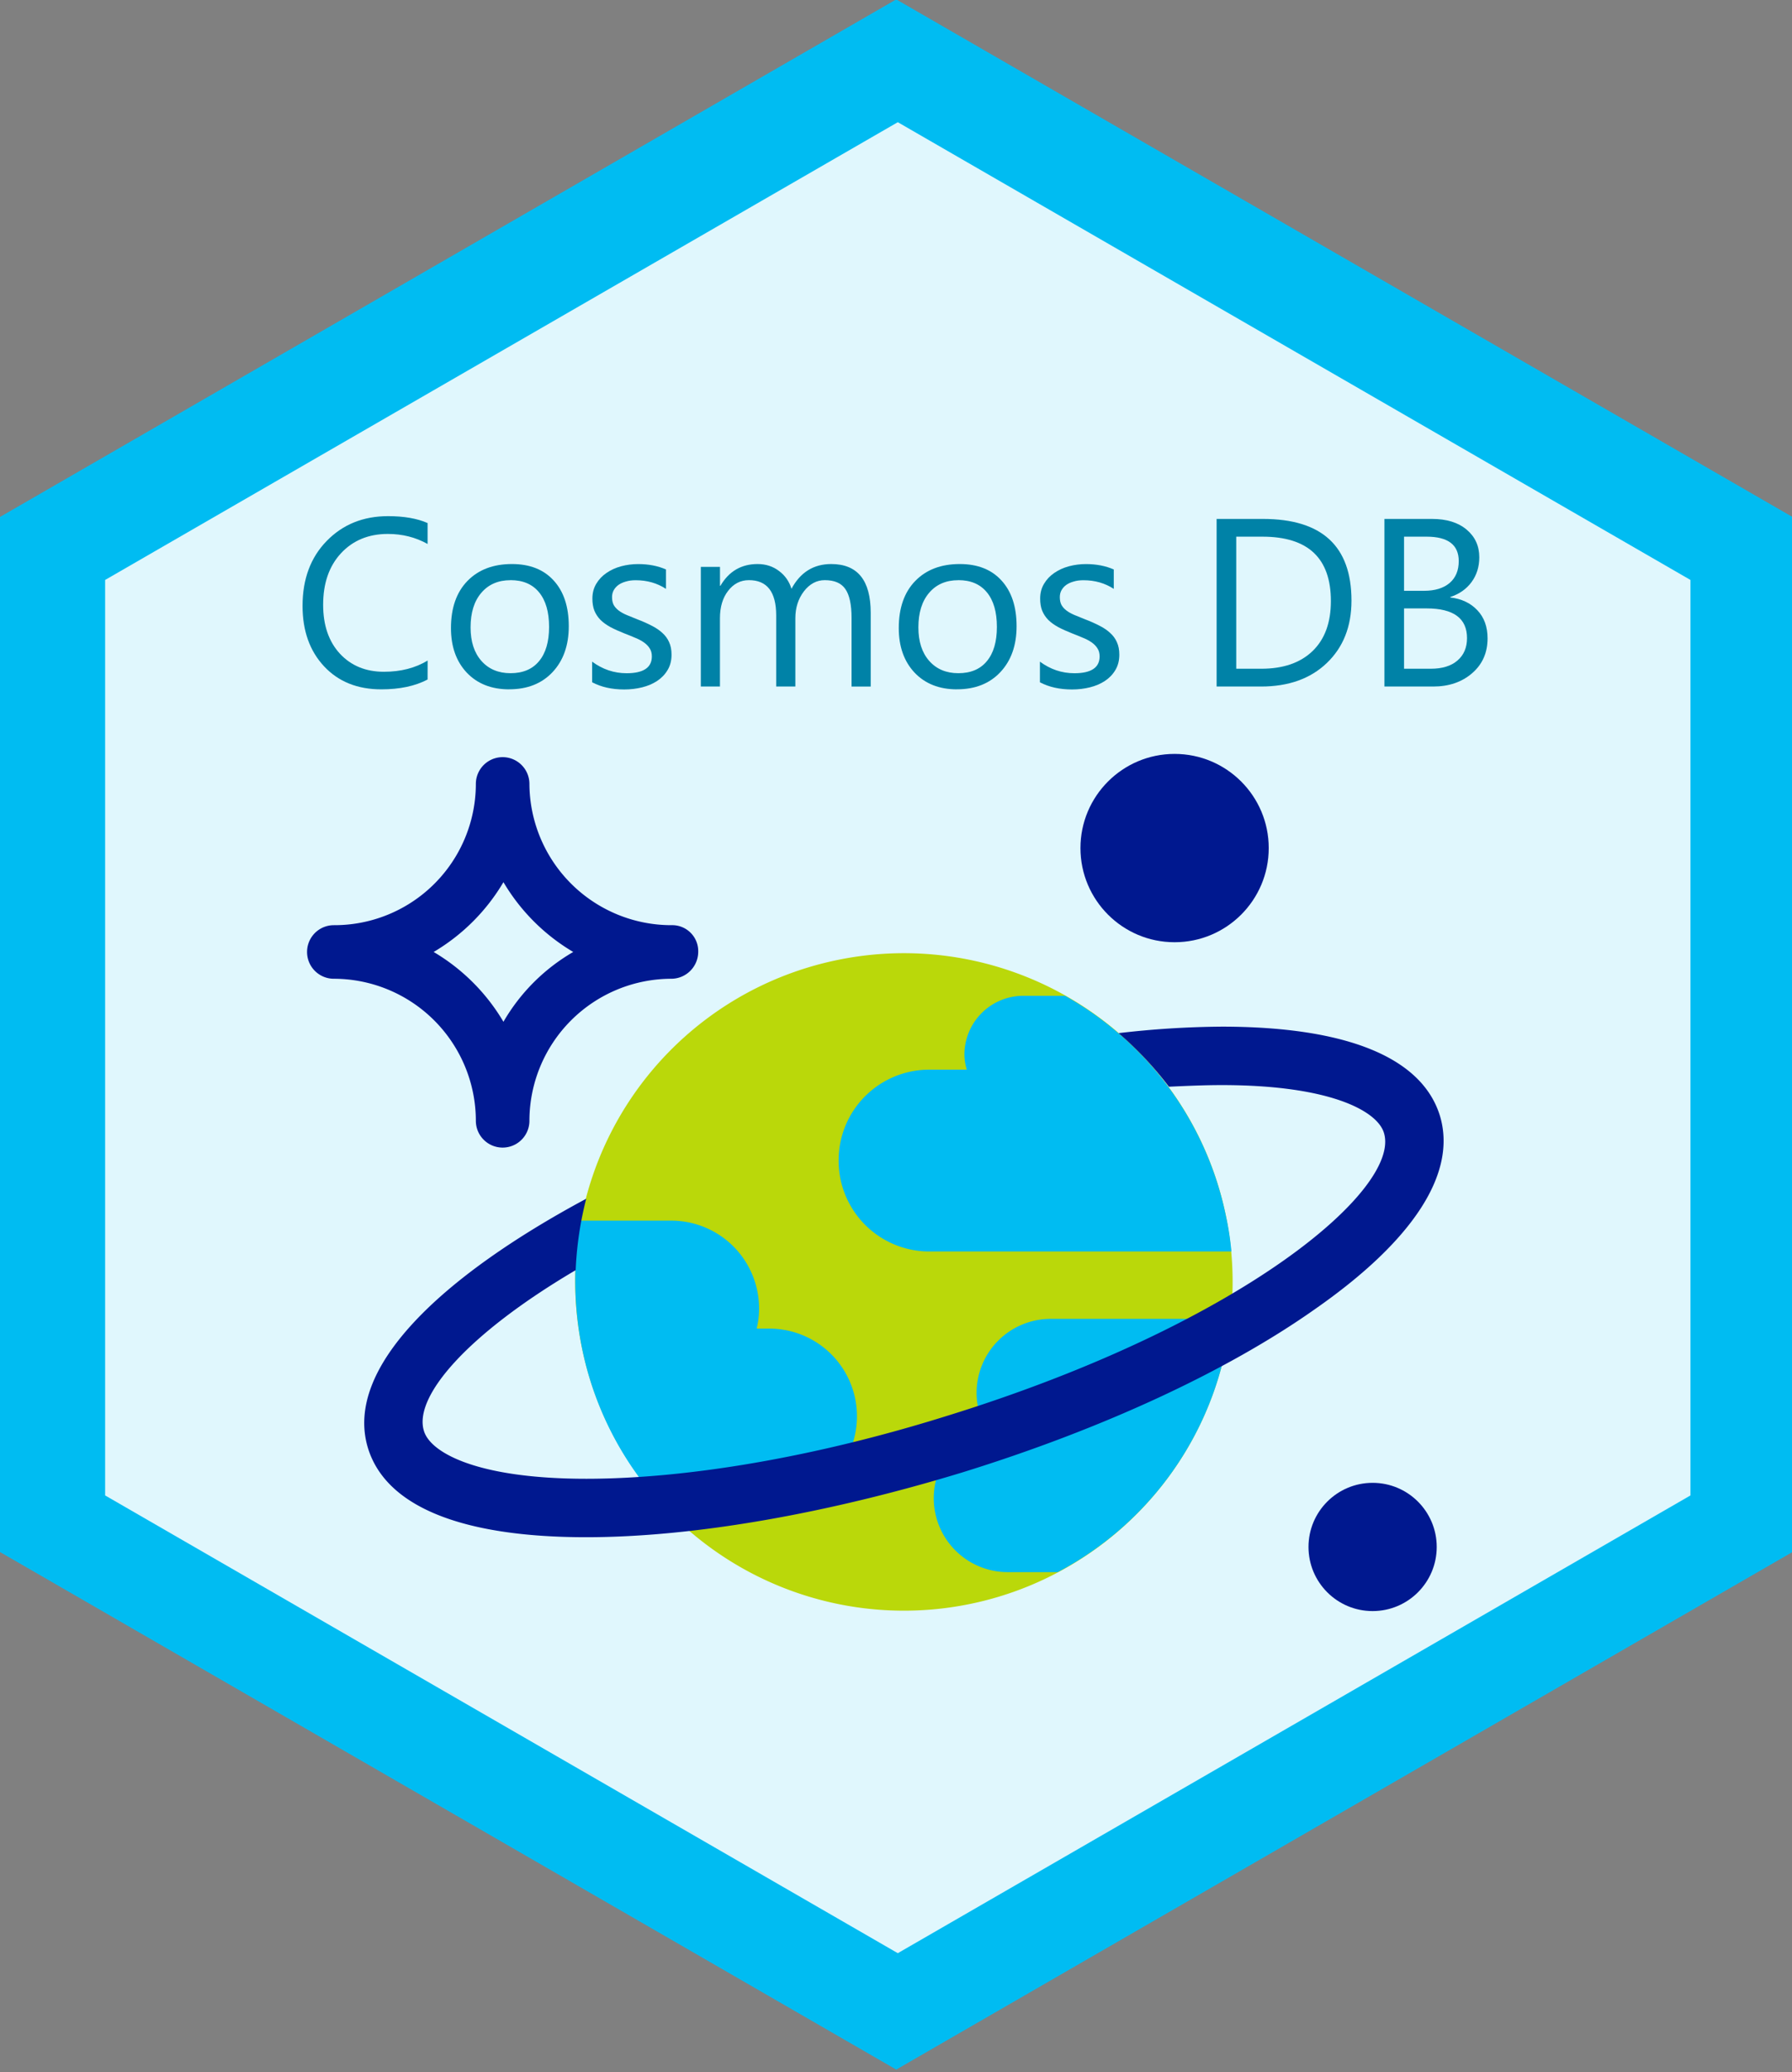 <?xml version="1.0" encoding="UTF-8" standalone="no"?>
<!-- Created with Inkscape (http://www.inkscape.org/) -->

<svg
   xmlns:dc="http://purl.org/dc/elements/1.1/"
   xmlns:cc="http://creativecommons.org/ns#"
   xmlns:rdf="http://www.w3.org/1999/02/22-rdf-syntax-ns#"
   xmlns:svg="http://www.w3.org/2000/svg"
   xmlns="http://www.w3.org/2000/svg"
   xmlns:sodipodi="http://sodipodi.sourceforge.net/DTD/sodipodi-0.dtd"
   xmlns:inkscape="http://www.inkscape.org/namespaces/inkscape"
   width="1.73in"
   height="2in"
   viewBox="0 0 43.942 50.8"
   version="1.1"
   id="svg8"
   inkscape:version="0.92.2 (5c3e80d, 2017-08-06)"
   sodipodi:docname="Cosmos DB.svg">
  <rect x="0" y="0" width="43.942" height="50.8" fill="#808080" stroke="none"/>
  <defs
     id="defs2" />
  <sodipodi:namedview
     id="base"
     pagecolor="#ffffff"
     bordercolor="#666666"
     borderopacity="1.0"
     inkscape:pageopacity="0.0"
     inkscape:pageshadow="2"
     inkscape:zoom="8.1666667"
     inkscape:cx="53.040001"
     inkscape:cy="93.872702"
     inkscape:document-units="mm"
     inkscape:current-layer="layer1"
     showgrid="false"
     units="in"
     inkscape:window-width="3000"
     inkscape:window-height="1875"
     inkscape:window-x="-13"
     inkscape:window-y="-13"
     inkscape:window-maximized="1" />
  <g
     inkscape:label="Layer 1"
     inkscape:groupmode="layer"
     id="layer1"
     transform="translate(0,-246.2)">
    <path
       sodipodi:type="star"
       style="fill:#00bcf2;fill-opacity:1;stroke-width:0.208"
       id="path821"
       sodipodi:sides="6"
       sodipodi:cx="97.673737"
       sodipodi:cy="184.21606"
       sodipodi:r1="112.78392"
       sodipodi:r2="97.673744"
       sodipodi:arg1="0.52359878"
       sodipodi:arg2="1.0471976"
       inkscape:flatsided="true"
       inkscape:rounded="0"
       inkscape:randomized="0"
       d="M 195.347,240.608 97.674,297 -3.7838365e-6,240.608 -3.2873954e-6,127.824 97.674,71.432 195.347,127.824 Z"
       transform="matrix(0.225,0,0,0.225,8.5114655e-7,230.113)"
       inkscape:label="Border Hex" />
    <path
       sodipodi:type="star"
       style="fill:#ffffff;fill-opacity:0.878;stroke-width:0.208"
       id="path821-6"
       sodipodi:sides="6"
       sodipodi:cx="97.673737"
       sodipodi:cy="184.21606"
       sodipodi:r1="112.78392"
       sodipodi:r2="97.673744"
       sodipodi:arg1="0.52359878"
       sodipodi:arg2="1.0471976"
       inkscape:flatsided="true"
       inkscape:rounded="0"
       inkscape:randomized="0"
       d="M 195.347,240.608 97.674,297 -3.7838365e-6,240.608 -3.2873954e-6,127.824 97.674,71.432 195.347,127.824 Z"
       transform="matrix(0.199,0,0,0.199,2.578,234.981)"
       inkscape:label="Inner Hex" />
    <g
       transform="matrix(0.199,0,0,0.199,7.589,261.658)"
       id="g861"
       inkscape:label="Cosmos DB">
      <path
         id="path8"
         d="M 65,40.6 A 40.5,40.5 0 1 1 33.6,88.5 40.44,40.44 0 0 1 65,40.6 Z"
         class="cls-1"
         inkscape:connector-curvature="0"
         style="fill:#bad80a" />
      <path
         id="path10"
         d="m 33.6,88.5 a 40.45,40.45 0 0 0 9.7,19.1 H 56.7 A 10.8,10.8 0 0 0 56.7,86 H 55.1 A 10.07,10.07 0 0 0 55.4,83.5 10.82,10.82 0 0 0 44.6,72.7 H 33.4 a 42,42 0 0 0 0.2,15.8 z"
         class="cls-2"
         inkscape:connector-curvature="0"
         style="fill:#00bcf2" />
      <path
         id="path12"
         d="m 65.2,65.3 a 11.18,11.18 0 0 0 11.2,11.2 h 37.2 A 35,35 0 0 0 112.9,72 40.44,40.44 0 0 0 93.1,45 H 88 a 7.26,7.26 0 0 0 -7.3,7.2 6.28,6.28 0 0 0 0.3,1.9 H 76.3 A 11.16,11.16 0 0 0 65.2,65.3 Z"
         class="cls-2"
         inkscape:connector-curvature="0"
         style="fill:#00bcf2" />
      <path
         id="path14"
         d="M 113.5,84.8 H 91.3 a 9.13,9.13 0 0 0 -9.1,9.1 8.86,8.86 0 0 0 1.1,4.3 9.11,9.11 0 0 0 2.7,17.8 h 6.2 a 40.37,40.37 0 0 0 21.3,-31.2 z"
         class="cls-2"
         inkscape:connector-curvature="0"
         style="fill:#00bcf2" />
      <path
         id="path16"
         d="M 44.6,36.3 A 17.5,17.5 0 0 1 27.1,18.9 3.3,3.3 0 1 0 20.5,18.9 17.43,17.43 0 0 1 3,36.3 a 3.3,3.3 0 1 0 0,6.6 17.52,17.52 0 0 1 17.5,17.5 3.3,3.3 0 1 0 6.6,0 17.52,17.52 0 0 1 17.5,-17.5 3.33,3.33 0 0 0 3.3,-3.3 3.2,3.2 0 0 0 -3.3,-3.3 z M 23.9,48.2 a 24.43,24.43 0 0 0 -8.6,-8.6 24.43,24.43 0 0 0 8.6,-8.6 24.43,24.43 0 0 0 8.6,8.6 23.64,23.64 0 0 0 -8.6,8.6 z"
         class="cls-3"
         inkscape:connector-curvature="0"
         style="fill:#00188f" />
      <circle
         id="circle18"
         r="7.9"
         cy="112.9"
         cx="131"
         class="cls-3"
         style="fill:#00188f" />
      <circle
         id="circle20"
         r="11.6"
         cy="26.8"
         cx="106.6"
         class="cls-3"
         style="fill:#00188f" />
      <path
         id="path22"
         d="m 139.3,59.8 c -2.2,-7.2 -11.5,-11 -26.9,-11 a 115.41,115.41 0 0 0 -12.7,0.8 42.94,42.94 0 0 1 6.2,6.6 c 2.2,-0.1 4.4,-0.2 6.5,-0.2 13.4,0 19.2,3.2 20,5.9 2.1,6.9 -17.4,23.6 -54,34.9 -16,5 -31.8,7.7 -44.3,7.7 -13.4,0 -19.2,-3.2 -20,-5.9 -1.3,-4.2 5.3,-11.9 18.7,-19.8 A 42.47,42.47 0 0 1 34.1,70 C 16.4,79.5 4.2,90.8 7.2,100.7 c 2.2,7.2 11.5,11 26.9,11 13.2,0 29.7,-2.9 46.4,-8 17.1,-5.3 32.5,-12.4 43.4,-20.1 12.2,-8.5 17.5,-16.8 15.4,-23.8 z"
         class="cls-3"
         inkscape:connector-curvature="0"
         style="fill:#00188f" />
    </g>
    <g
       aria-label="Cosmos DB"
       style="font-style:normal;font-variant:normal;font-weight:normal;font-stretch:normal;font-size:5.417px;line-height:1.25;font-family:'Segoe UI';-inkscape-font-specification:'Segoe UI';letter-spacing:0px;word-spacing:0px;fill:#0082a7;fill-opacity:1;stroke:none;stroke-width:0.339"
       id="text838">
      <path
         d="m 10.485,262.859 q -0.456,0.241 -1.135,0.241 -0.877,0 -1.404,-0.565 -0.527,-0.565 -0.527,-1.481 0,-0.986 0.593,-1.593 0.593,-0.607 1.504,-0.607 0.585,0 0.969,0.169 v 0.513 q -0.441,-0.246 -0.974,-0.246 -0.708,0 -1.149,0.473 -0.438,0.473 -0.438,1.264 0,0.751 0.41,1.198 0.413,0.444 1.08,0.444 0.619,0 1.072,-0.275 z"
         style="font-size:5.869px;fill:#0082a7;fill-opacity:1;stroke-width:0.339"
         id="path840"
         inkscape:connector-curvature="0" />
      <path
         d="m 12.485,263.1 q -0.65,0 -1.04,-0.41 -0.387,-0.413 -0.387,-1.092 0,-0.739 0.404,-1.155 0.404,-0.415 1.092,-0.415 0.656,0 1.023,0.404 0.37,0.404 0.37,1.12 0,0.702 -0.398,1.126 -0.395,0.421 -1.063,0.421 z m 0.034,-2.676 q -0.453,0 -0.716,0.309 -0.264,0.307 -0.264,0.848 0,0.522 0.266,0.822 0.266,0.301 0.714,0.301 0.456,0 0.699,-0.295 0.246,-0.295 0.246,-0.84 0,-0.55 -0.246,-0.848 -0.244,-0.298 -0.699,-0.298 z"
         style="font-size:5.869px;fill:#0082a7;fill-opacity:1;stroke-width:0.339"
         id="path842"
         inkscape:connector-curvature="0" />
      <path
         d="m 14.52,262.925 v -0.504 q 0.384,0.284 0.845,0.284 0.619,0 0.619,-0.413 0,-0.117 -0.054,-0.198 -0.052,-0.083 -0.143,-0.146 -0.089,-0.063 -0.212,-0.112 -0.12,-0.052 -0.261,-0.106 -0.195,-0.077 -0.344,-0.155 -0.146,-0.08 -0.246,-0.178 -0.097,-0.1 -0.149,-0.226 -0.049,-0.126 -0.049,-0.295 0,-0.206 0.095,-0.364 0.095,-0.16 0.252,-0.266 0.158,-0.109 0.358,-0.163 0.203,-0.054 0.418,-0.054 0.381,0 0.682,0.132 v 0.476 q -0.324,-0.212 -0.745,-0.212 -0.132,0 -0.238,0.032 -0.106,0.029 -0.183,0.083 -0.074,0.054 -0.117,0.132 -0.04,0.074 -0.04,0.166 0,0.115 0.04,0.192 0.043,0.077 0.123,0.138 0.08,0.06 0.195,0.109 0.115,0.049 0.261,0.106 0.195,0.074 0.35,0.155 0.155,0.077 0.264,0.178 0.109,0.097 0.166,0.226 0.06,0.129 0.06,0.307 0,0.218 -0.097,0.378 -0.095,0.16 -0.255,0.266 -0.16,0.106 -0.37,0.158 -0.209,0.052 -0.438,0.052 -0.453,0 -0.785,-0.175 z"
         style="font-size:5.869px;fill:#0082a7;fill-opacity:1;stroke-width:0.339"
         id="path844"
         inkscape:connector-curvature="0" />
      <path
         d="M 21.351,263.031 H 20.881 v -1.685 q 0,-0.487 -0.152,-0.705 -0.149,-0.218 -0.504,-0.218 -0.301,0 -0.513,0.275 -0.209,0.275 -0.209,0.659 v 1.673 h -0.47 v -1.742 q 0,-0.865 -0.668,-0.865 -0.309,0 -0.51,0.261 -0.201,0.258 -0.201,0.673 v 1.673 H 17.185 V 260.097 h 0.47 v 0.464 h 0.011 q 0.312,-0.533 0.911,-0.533 0.301,0 0.524,0.169 0.224,0.166 0.307,0.438 0.327,-0.607 0.974,-0.607 0.969,0 0.969,1.195 z"
         style="font-size:5.869px;fill:#0082a7;fill-opacity:1;stroke-width:0.339"
         id="path846"
         inkscape:connector-curvature="0" />
      <path
         d="m 23.466,263.1 q -0.65,0 -1.04,-0.41 -0.387,-0.413 -0.387,-1.092 0,-0.739 0.404,-1.155 0.404,-0.415 1.092,-0.415 0.656,0 1.023,0.404 0.37,0.404 0.37,1.12 0,0.702 -0.398,1.126 -0.395,0.421 -1.063,0.421 z m 0.034,-2.676 q -0.453,0 -0.716,0.309 -0.264,0.307 -0.264,0.848 0,0.522 0.266,0.822 0.266,0.301 0.714,0.301 0.456,0 0.699,-0.295 0.246,-0.295 0.246,-0.84 0,-0.55 -0.246,-0.848 -0.244,-0.298 -0.699,-0.298 z"
         style="font-size:5.869px;fill:#0082a7;fill-opacity:1;stroke-width:0.339"
         id="path848"
         inkscape:connector-curvature="0" />
      <path
         d="m 25.5,262.925 v -0.504 q 0.384,0.284 0.845,0.284 0.619,0 0.619,-0.413 0,-0.117 -0.054,-0.198 -0.052,-0.083 -0.143,-0.146 -0.089,-0.063 -0.212,-0.112 -0.12,-0.052 -0.261,-0.106 -0.195,-0.077 -0.344,-0.155 -0.146,-0.08 -0.246,-0.178 -0.097,-0.1 -0.149,-0.226 -0.049,-0.126 -0.049,-0.295 0,-0.206 0.095,-0.364 0.095,-0.16 0.252,-0.266 0.158,-0.109 0.358,-0.163 0.203,-0.054 0.418,-0.054 0.381,0 0.682,0.132 v 0.476 q -0.324,-0.212 -0.745,-0.212 -0.132,0 -0.238,0.032 -0.106,0.029 -0.183,0.083 -0.074,0.054 -0.117,0.132 -0.04,0.074 -0.04,0.166 0,0.115 0.04,0.192 0.043,0.077 0.123,0.138 0.08,0.06 0.195,0.109 0.115,0.049 0.261,0.106 0.195,0.074 0.35,0.155 0.155,0.077 0.264,0.178 0.109,0.097 0.166,0.226 0.06,0.129 0.06,0.307 0,0.218 -0.097,0.378 -0.095,0.16 -0.255,0.266 -0.16,0.106 -0.37,0.158 -0.209,0.052 -0.438,0.052 -0.453,0 -0.785,-0.175 z"
         style="font-size:5.869px;fill:#0082a7;fill-opacity:1;stroke-width:0.339"
         id="path850"
         inkscape:connector-curvature="0" />
      <path
         d="m 29.833,263.031 v -4.109 h 1.135 q 2.172,0 2.172,2.003 0,0.951 -0.605,1.53 -0.602,0.576 -1.613,0.576 z m 0.481,-3.674 v 3.238 h 0.613 q 0.808,0 1.258,-0.433 0.45,-0.433 0.45,-1.226 0,-1.579 -1.679,-1.579 z"
         style="font-size:5.869px;fill:#0082a7;fill-opacity:1;stroke-width:0.339"
         id="path852"
         inkscape:connector-curvature="0" />
      <path
         d="m 33.948,263.031 v -4.109 h 1.169 q 0.533,0 0.845,0.261 0.312,0.261 0.312,0.679 0,0.35 -0.189,0.607 -0.189,0.258 -0.522,0.367 v 0.011 q 0.415,0.049 0.665,0.315 0.249,0.264 0.249,0.688 0,0.527 -0.378,0.854 -0.378,0.327 -0.954,0.327 z m 0.481,-3.674 v 1.327 h 0.493 q 0.395,0 0.622,-0.189 0.226,-0.192 0.226,-0.539 0,-0.599 -0.788,-0.599 z m 0,1.759 v 1.479 h 0.653 q 0.424,0 0.656,-0.201 0.235,-0.201 0.235,-0.55 0,-0.728 -0.991,-0.728 z"
         style="font-size:5.869px;fill:#0082a7;fill-opacity:1;stroke-width:0.339"
         id="path854"
         inkscape:connector-curvature="0" />
    </g>
  </g>
</svg>
